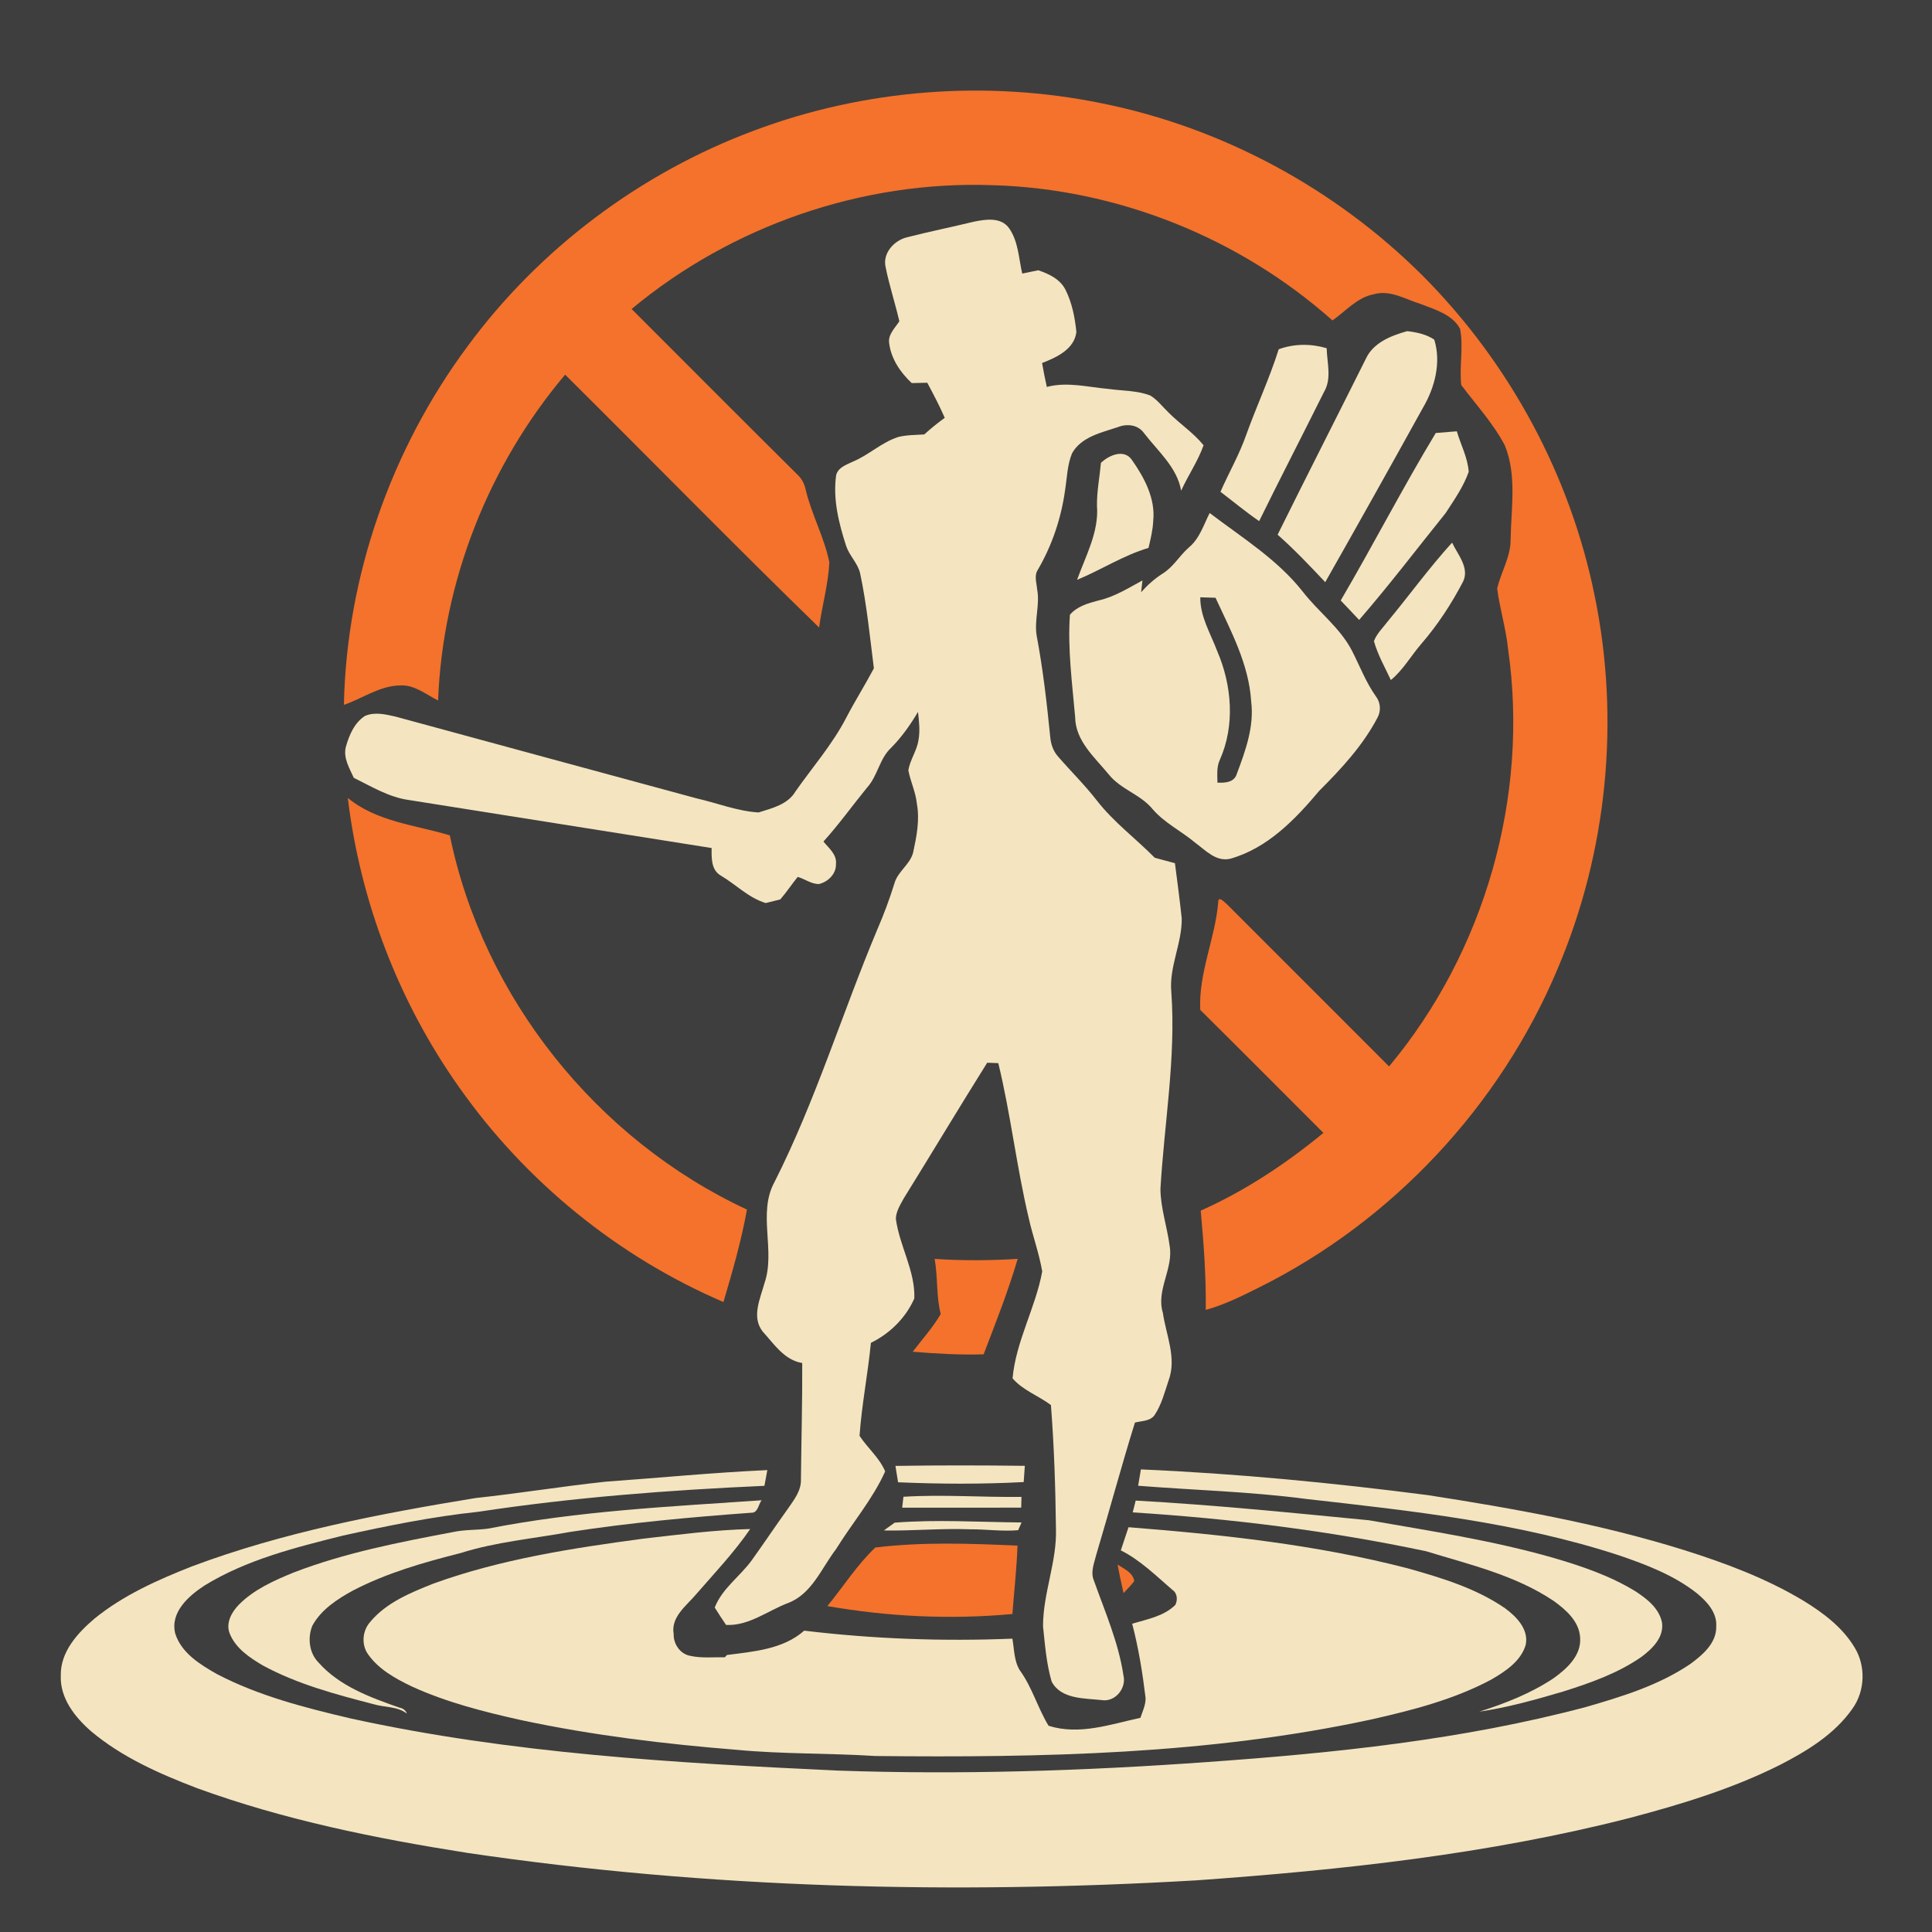 <?xml version="1.0" encoding="UTF-8" standalone="no"?>
<svg
   xmlns:dc="http://purl.org/dc/elements/1.1/"
   xmlns:cc="http://creativecommons.org/ns#"
   xmlns:rdf="http://www.w3.org/1999/02/22-rdf-syntax-ns#"
   xmlns:svg="http://www.w3.org/2000/svg"
   xmlns="http://www.w3.org/2000/svg"
   xmlns:sodipodi="http://sodipodi.sourceforge.net/DTD/sodipodi-0.dtd"
   xmlns:inkscape="http://www.inkscape.org/namespaces/inkscape"
   width="1280"
   height="1280"
   viewBox="0 0 1024 1024"
   version="1.1"
   id="svg2"
   inkscape:version="0.48.1 "
   sodipodi:docname="block_caps.svg">
  <defs
     id="defs48" />
  <sodipodi:namedview
     pagecolor="#ffffff"
     bordercolor="#666666"
     borderopacity="1"
     objecttolerance="10"
     gridtolerance="10"
     guidetolerance="10"
     inkscape:pageopacity="0"
     inkscape:pageshadow="2"
     inkscape:window-width="1920"
     inkscape:window-height="1018"
     id="namedview46"
     showgrid="false"
     fit-margin-top="0"
     fit-margin-left="0"
     fit-margin-right="0"
     fit-margin-bottom="0"
     inkscape:zoom="0.33897103"
     inkscape:cx="-260.12658"
     inkscape:cy="625.37444"
     inkscape:window-x="-8"
     inkscape:window-y="-8"
     inkscape:window-maximized="1"
     inkscape:current-layer="svg2" />
  <path
     d="m 0,0 1024,0 0,1024 L 0,1024 0,0 z"
     id="path4"
     inkscape:connector-curvature="0"
     style="fill:#3e3e3e" />
  <path
     d="m 399.7,69.2 c 58.52,-21.98 123.26,-27 184.48,-14.4 63.92,12.9 123.6,45.22 169.76,91.22 46.06,46.2 78.4,105.94 91.3,169.92 13.54,65.8 6.62,135.64 -19.64,197.48 -30.56,72.88 -87.86,134.06 -158.68,169.16 -9,4.5 -18.1,9 -27.84,11.7 0.22,-17.6 -1.06,-35.12 -2.68,-52.62 23.54,-10.48 45.18,-24.86 65.04,-41.2 -21.76,-21.72 -43.4,-43.56 -65.28,-65.18 -0.96,-19.66 7.94,-37.82 9.54,-57.2 0,-3.68 3.68,0.48 4.76,1.34 28.56,28.62 57.16,57.22 85.78,85.8 50.7,-60.7 74.34,-143 63.06,-221.34 -1.1,-10.8 -4.4,-21.22 -5.76,-31.96 2.02,-8.74 7.16,-16.72 7.12,-25.92 0.24,-16.6 3.4,-34 -3.06,-49.9 -6.14,-11.72 -15.22,-21.52 -23.1,-32.02 -1.1,-9.9 1.26,-19.96 -0.62,-29.76 -4.02,-7.6 -13.14,-10.18 -20.64,-13.1 -8.14,-2.48 -16.34,-7.76 -25.12,-5.26 -8.84,1.72 -14.82,8.94 -21.88,13.88 -49.32,-43.88 -114.2,-69.86 -180.22,-71.68 -68.96,-2.5 -138.26,21.5 -191.24,65.62 29.22,29.24 58.4,58.54 87.76,87.66 2.46,2.22 3.96,5.22 4.58,8.46 3.16,13.04 9.84,25.04 12.46,38.2 -0.58,11.66 -3.88,22.96 -5.44,34.5 -45.38,-44.14 -89.66,-89.42 -134.6,-134.02 -40.62,48.1 -64.9,109.72 -67.34,172.7 -6.46,-3.24 -12.64,-8.5 -20.28,-7.98 -10.8,0.22 -19.72,6.92 -29.64,10.3 1.4,-68.06 24.96,-135.3 65.46,-189.94 38.12,-51.82 91.7,-92 151.96,-114.46 z"
     id="path6"
     inkscape:connector-curvature="0"
     style="fill:#f4722b" />
  <path
     d="m 481.02,125.7 c 11.64,-2.98 23.4,-5.34 35.06,-8.18 6.3,-1.3 14.64,-2.6 18.86,3.58 4.82,6.96 5,15.88 6.86,23.9 2.82,-0.58 5.66,-1.16 8.48,-1.76 5.72,1.94 11.68,4.72 14.5,10.44 3.44,6.88 4.94,14.64 5.72,22.24 -1.02,9.16 -10.58,13.56 -18.18,16.48 0.72,4.26 1.58,8.48 2.52,12.68 10.9,-2.88 21.96,0.16 32.9,1.08 7.28,1.04 14.9,0.78 21.86,3.44 3.84,2.26 6.5,5.94 9.68,8.98 5.98,6.06 13.28,10.76 18.64,17.42 -3,8.46 -8.2,15.92 -11.88,24.08 -2.18,-12.44 -12.34,-20.94 -19.68,-30.52 -3.2,-4.5 -9.06,-5.12 -13.92,-3.16 -8.72,2.9 -19.36,5.14 -24.22,13.84 -2.56,6.16 -2.66,13 -3.7,19.5 -2.04,14.86 -6.9,29.34 -14.48,42.3 -2,3.08 -0.62,6.82 -0.36,10.18 1.64,8.26 -1.64,16.54 -0.2,24.84 3.32,17.62 5.36,35.46 7.14,53.3 0.32,3.92 1.58,7.8 4.28,10.74 6.8,7.84 14.22,15.12 20.58,23.34 8.84,11.36 20.52,20 30.58,30.2 3.56,0.94 7.12,1.88 10.68,2.86 1.26,9.72 2.56,19.44 3.6,29.2 0.22,13.36 -6.84,25.84 -5.5,39.32 2.46,34.84 -3.76,69.4 -5.78,104.1 0.08,10.22 3.54,20.04 4.86,30.12 2.18,12.12 -7.28,23.46 -3.58,35.56 1.7,11.8 7.46,24.02 3.04,35.88 -2.1,6.26 -3.74,12.88 -7.48,18.42 -2.4,3.26 -6.86,2.94 -10.36,3.9 -7.2,23.08 -13.44,46.46 -20.38,69.62 -1.1,4.58 -3.36,9.5 -1.34,14.18 5.86,16.5 13.04,32.78 15.64,50.24 1.66,6.8 -4.44,14.24 -11.52,13.04 -9.14,-1 -21.64,-0.38 -26.56,-9.86 -2.76,-9.48 -3.52,-19.44 -4.54,-29.22 -0.06,-17.56 7.46,-34.32 6.84,-51.94 -0.26,-21.8 -0.98,-43.64 -2.66,-65.36 -6.62,-4.96 -14.8,-7.76 -20.34,-14.14 1.76,-19.7 12.2,-37.38 15.72,-56.66 -1.62,-9.62 -5.04,-18.84 -7.16,-28.34 -6.44,-27.14 -9.54,-54.98 -16.12,-82.08 -1.96,-0.06 -3.92,-0.14 -5.88,-0.22 -14.94,23.84 -29.38,47.96 -44.2,71.86 -1.84,3.38 -4.08,6.84 -4.22,10.82 1.88,14.34 10.32,27.62 9.8,42.24 -4.48,10.26 -12.98,18.66 -23.02,23.54 -1.6,16.48 -4.86,32.8 -6.02,49.3 4.24,6.48 10.52,11.54 13.58,18.86 -6.68,14.86 -17.48,27.34 -26,41.14 -7.74,10.06 -12.72,23.72 -25.44,28.6 -10.86,4.1 -20.74,12.2 -32.88,11.64 -2.08,-3.04 -4.08,-6.14 -6.02,-9.24 4.04,-10.3 13.6,-16.58 19.84,-25.34 6.38,-8.92 12.48,-18.02 18.88,-26.94 3.24,-4.72 7.22,-9.62 6.98,-15.7 0.2,-20.54 0.78,-41.08 0.68,-61.62 -9.48,-1.5 -14.96,-10.12 -20.96,-16.68 -6.04,-7.68 -1.3,-17.42 0.94,-25.6 6.02,-17.4 -3.8,-37.12 5.38,-53.74 21.74,-43.02 35.76,-89.3 54.4,-133.66 3.46,-8 6.52,-16.18 9.1,-24.5 1.74,-6.36 8.28,-9.98 9.92,-16.38 1.82,-8.46 3.58,-17.2 1.98,-25.84 -0.58,-6.16 -3.4,-11.76 -4.52,-17.78 0.94,-5.6 4.54,-10.36 5.38,-15.98 0.9,-4.96 0.3,-10 -0.26,-14.94 -4.04,6.86 -8.66,13.38 -14.28,19.06 -6.18,5.78 -7.06,14.82 -12.68,21.02 -7.78,9.52 -14.92,19.54 -23.16,28.64 2.86,3.52 7.2,6.86 6.64,11.94 0.16,5.22 -4.2,9.44 -9.02,10.58 -4.06,0.04 -7.44,-2.68 -11.24,-3.78 -3.2,3.88 -5.94,8.12 -9.24,11.92 -2.58,0.62 -5.16,1.26 -7.72,1.94 -9.16,-2.76 -15.84,-9.9 -23.92,-14.62 -5.1,-3.02 -4.8,-9.4 -4.76,-14.54 -53.52,-8.44 -107,-17.02 -160.5,-25.46 -10.58,-1.46 -19.74,-7.14 -29.16,-11.76 -2.3,-5.12 -5.68,-10.5 -4.22,-16.36 1.74,-6.2 4.54,-12.86 10.16,-16.44 5.14,-2.24 10.9,-0.84 16.12,0.34 53.18,14.5 106.38,28.9 159.58,43.34 10.94,2.48 21.66,6.82 32.9,7.48 7.1,-2.24 15.48,-4.2 19.54,-11.1 9.04,-12.92 19.54,-24.88 26.84,-38.94 4.64,-8.94 10.04,-17.46 14.74,-26.34 -2.14,-16.86 -3.76,-33.84 -7.32,-50.5 -1.3,-5.28 -5.58,-9.14 -7.34,-14.24 -3.9,-12.08 -7.14,-24.82 -5.34,-37.62 1.06,-4.28 5.62,-5.58 9.08,-7.3 8.4,-3.54 15.14,-10.2 23.88,-12.98 4.5,-1.1 9.16,-1.04 13.76,-1.34 3.44,-3.14 7.06,-6.06 10.84,-8.8 -2.76,-6.36 -6,-12.5 -9.26,-18.6 -2.76,0.06 -5.5,0.12 -8.24,0.18 -5.9,-5.52 -10.86,-12.72 -11.92,-20.9 -0.86,-4.74 3.02,-8.22 5.36,-11.86 -2.22,-9.56 -5.3,-18.9 -7.24,-28.52 -1.86,-7.56 4.56,-14.5 11.58,-16.06 z"
     id="path8"
     inkscape:connector-curvature="0"
     style="fill:#f4e5c0" />
  <path
     d="m 724,190.02 c 3.94,-8.46 13.42,-12.16 21.84,-14.5 4.96,0.56 10.1,1.64 14.34,4.48 3.78,12.12 0.3,25.44 -6,36.14 -17.1,30.9 -34.34,61.72 -51.78,92.42 -8.14,-8.64 -16.32,-17.3 -25.24,-25.16 15.46,-31.2 31.28,-62.22 46.84,-93.38 z"
     id="path10"
     inkscape:connector-curvature="0"
     style="fill:#f4e5c0" />
  <path
     d="m 677.74,185.12 c 8.16,-3 17.12,-3.02 25.42,-0.56 0.18,7.72 2.82,16.1 -1.44,23.24 -11.36,22.84 -23.1,45.5 -34.34,68.4 -7.08,-4.84 -13.68,-10.34 -20.5,-15.54 4.42,-10.14 10.02,-19.76 13.66,-30.24 5.46,-15.2 12.34,-29.88 17.2,-45.3 z"
     id="path12"
     inkscape:connector-curvature="0"
     style="fill:#f4e5c0" />
  <path
     d="m 710.6,318.28 c 17.2,-29.36 32.8,-59.66 50.38,-88.78 3.7,-0.26 7.44,-0.58 11.16,-0.9 2.08,7.14 5.8,13.96 6.3,21.48 -2.76,7.88 -7.72,14.92 -12.26,21.9 -15.22,18.9 -29.92,38.26 -45.82,56.6 -3.22,-3.48 -6.5,-6.9 -9.76,-10.3 z"
     id="path14"
     inkscape:connector-curvature="0"
     style="fill:#f4e5c0" />
  <path
     d="m 583.52,245.32 c 4.28,-4.1 12.38,-7.62 16.5,-1.42 6.52,9.28 12.42,20.34 11.22,32.06 -0.2,4.9 -1.38,9.68 -2.5,14.44 -13.36,3.96 -25.08,11.64 -37.86,16.92 4.54,-12.72 11.64,-25.34 10.54,-39.28 -0.1,-7.64 1.42,-15.16 2.1,-22.72 z"
     id="path16"
     inkscape:connector-curvature="0"
     style="fill:#f4e5c0" />
  <path
     style="fill:#f4e5c0"
     d="M 801.438 339.875 C 797.413 347.825 794.712 356.931 787.562 362.781 C 781.388 368.231 777.237 375.831 770.062 380.156 C 764.788 383.531 760.15 387.725 756 392.375 L 756.906 384.562 C 747.456 389.663 738.125 395.581 727.5 397.906 C 720.8 399.681 713.444 401.788 708.844 407.312 C 707.269 429.938 710.362 452.569 712.312 475.094 C 712.513 490.844 725.163 501.656 734.438 512.906 C 742.388 523.031 755.788 526.306 763.812 536.281 C 771.663 545.306 782.612 550.587 791.688 558.188 C 798.612 563.212 805.612 571.231 815.188 568.906 C 839.763 561.931 858.081 542.938 874.031 523.938 C 888.681 509.312 903.013 493.844 912.688 475.344 C 915.062 470.869 914.656 465.312 911.531 461.312 C 904.931 452.012 900.9 441.288 895.75 431.188 C 887.825 415.837 873.55 405.45 863.125 392 C 846.275 370.575 822.837 356.175 801.438 339.875 z M 795.219 395.719 C 798.569 395.794 801.938 395.906 805.312 396.031 C 815.462 418.006 827.438 440.075 828.938 464.75 C 831.013 481.3 825.194 497.337 819.469 512.562 C 817.744 518.487 811.694 518.706 806.594 518.531 C 806.519 513.456 805.956 508.163 808.156 503.438 C 818.356 480.688 816.156 453.837 806.406 431.312 C 802.031 419.663 795.094 408.569 795.219 395.719 z "
     transform="scale(0.8,0.8)"
     id="path18" />
  <path
     d="m 735.44,329.46 c 11.5,-13.86 22.06,-28.54 34.2,-41.86 2.96,6.36 9.4,13.38 5.78,20.74 -6.12,11.72 -13.42,22.88 -22.08,32.9 -5.48,6.34 -9.64,13.84 -16.16,19.2 -3.14,-6.78 -6.96,-13.36 -8.96,-20.62 1.48,-4 4.7,-7 7.22,-10.36 z"
     id="path20"
     inkscape:connector-curvature="0"
     style="fill:#f4e5c0" />
  <path
     d="m 184.34,422.92 c 15.34,12.66 35.74,14.3 54.08,19.84 17.6,85.98 78.02,161.38 157.48,198.34 -2.98,16.6 -7.68,32.84 -12.46,49 -56,-24 -105,-63.96 -140.04,-113.76 -32.02,-45.18 -52.44,-98.44 -59.06,-153.42 z"
     id="path24"
     inkscape:connector-curvature="0"
     style="fill:#f4722b" />
  <path
     d="m 495.38,667.24 c 14.66,0.98 29.36,0.9 44.02,-0.02 -5.06,17.2 -11.66,33.88 -18.06,50.6 -12.56,0.38 -25.1,-0.34 -37.58,-1.38 5.02,-6.6 10.66,-12.76 14.84,-19.98 -2.44,-9.56 -1.48,-19.54 -3.22,-29.22 z"
     id="path26"
     inkscape:connector-curvature="0"
     style="fill:#f4722b" />
  <path
     d="m 474.6,776.96 c 22.86,-0.36 45.72,-0.32 68.58,-0.04 -0.2,2.86 -0.4,5.72 -0.6,8.6 -22.14,1.18 -44.42,1.06 -66.58,0.12 -0.48,-2.9 -0.94,-5.8 -1.4,-8.68 z"
     id="path28"
     inkscape:connector-curvature="0"
     style="fill:#f4e5c0" />
  <path
     d="m 321.02,785.32 c 28.56,-2.04 57.08,-4.84 85.68,-6.14 -0.52,2.78 -1.04,5.54 -1.54,8.34 -50.72,2.26 -101.44,6.14 -151.66,13.76 -24.2,2.56 -48.1,7.38 -71.82,12.64 -25.2,6.3 -51,12.74 -73.32,26.46 -8.42,5.5 -18.24,14.14 -15.5,25.38 3.22,10.3 13.12,16.44 22.02,21.48 22.3,11.66 46.9,17.94 71.28,23.64 84.62,18.52 171.44,23.54 257.74,27.56 65.38,2.3 130.78,0.16 196,-4.52 67.38,-4.78 135.06,-11.76 200.5,-29.12 19.26,-5.56 38.88,-11.54 55.62,-22.94 6.44,-4.76 13.84,-11.02 13.62,-19.8 0.5,-7.4 -4.94,-13.18 -10.2,-17.56 -12.16,-9.58 -26.84,-15.2 -41.36,-20.14 -53.68,-17.58 -110.12,-23.58 -165.98,-29.9 -29.48,-3.9 -59.26,-4.62 -88.86,-6.98 0.46,-2.9 0.96,-5.78 1.46,-8.66 50.9,2.2 101.66,7.1 152.16,13.64 45.7,7.1 91.4,15.28 135.62,29.08 21.84,6.88 43.52,14.96 63.22,26.78 10.54,6.44 20.86,14.14 27.3,24.92 6.02,9.78 5.54,23.16 -1.22,32.48 -9.48,13.5 -23.96,22.32 -38.4,29.74 -25.28,12.68 -52.52,20.94 -79.8,28.14 -75.04,19.22 -152.34,27.52 -229.44,33.02 -128.86,7.5 -258.66,4.34 -386.48,-14.56 C 199.12,974.42 150.64,964.62 104.38,947.74 84.54,940.14 64.64,931.38 48.24,917.58 39.72,910.14 31.72,900.04 32.22,888.1 31.96,875.54 41.08,865.56 50.06,857.92 65.34,845.46 83.6,837.36 101.82,830.18 150.2,812.06 201.18,802.34 252,794 c 23.06,-2.46 45.96,-6.22 69.02,-8.68 z"
     id="path30"
     inkscape:connector-curvature="0"
     style="fill:#f4e5c0" />
  <path
     d="m 478.84,793.32 c 20.86,-1.3 41.7,0.34 62.56,0.06 -0.06,1.9 -0.1,3.78 -0.14,5.7 -21.04,0.06 -42.06,0 -63.08,0.02 0.2,-1.92 0.42,-3.86 0.66,-5.78 z"
     id="path32"
     inkscape:connector-curvature="0"
     style="fill:#f4e5c0" />
  <path
     d="m 258.72,810.2 c 47.76,-9.4 96.5,-11.68 144.94,-15.02 -1.7,2.2 -1.94,6.74 -5.42,6.6 -32.16,2.34 -64.34,5.28 -96.24,10.2 -19.32,3.54 -39.08,5.22 -57.9,11.18 -19.52,4.94 -39.1,10.52 -57.04,19.86 -8.34,4.56 -16.86,10.1 -21.52,18.66 -2.58,6.36 -1.72,14.38 3.22,19.42 11.14,12.62 27.52,18.58 42.98,23.98 1.76,0.32 3.36,1.4 3.9,3.16 -5.06,-3.94 -11.82,-3.2 -17.7,-5 -20.06,-5.2 -40.42,-10.6 -58.74,-20.58 -6.94,-4.1 -14.34,-9.04 -17.44,-16.84 -2.24,-5.52 1,-11.36 4.8,-15.26 7.98,-8.08 18.58,-12.8 28.94,-17.04 27.26,-10.54 56.1,-16.1 84.74,-21.52 6.08,-1.32 12.34,-0.96 18.48,-1.8 z"
     id="path34"
     inkscape:connector-curvature="0"
     style="fill:#f4e5c0" />
  <path
     d="m 601.94,795.34 c 41.32,2.28 82.52,6.44 123.7,10.44 32.66,5.7 65.54,10.72 97.48,19.86 15.06,4.38 30.1,9.48 43.56,17.7 6.14,3.98 12.74,9.08 14.22,16.68 1.1,7.82 -5.2,13.92 -10.92,18.18 -12.5,8.68 -27.04,13.8 -41.46,18.34 -14.62,4.32 -29.34,8.46 -44.46,10.68 13.72,-4.38 27.38,-9.7 39.4,-17.74 7,-5 14.76,-12.06 14.04,-21.5 -0.44,-8.56 -7.5,-14.76 -13.98,-19.42 -20.34,-13.68 -44.54,-19.28 -67.64,-26.36 -51.2,-10.86 -103.3,-17.28 -155.52,-20.6 0.52,-2.08 1.04,-4.18 1.58,-6.26 z"
     id="path36"
     inkscape:connector-curvature="0"
     style="fill:#f4e5c0" />
  <path
     d="m 468.46,811.18 c 1.44,-1.04 4.3,-3.1 5.74,-4.14 22.38,-1.76 44.82,-0.28 67.24,-0.1 l -1.8,4.1 c -8.5,0.72 -17.02,-0.52 -25.52,-0.48 -15.24,-0.58 -30.44,0.9 -45.66,0.62 z"
     id="path38"
     inkscape:connector-curvature="0"
     style="fill:#f4e5c0" />
  <path
     d="m 340.94,815.52 c 18.84,-2.14 37.7,-4.62 56.68,-5.1 -8.48,12.36 -18.84,23.28 -28.64,34.56 -5.16,6.14 -13.52,12 -11.92,21.12 -0.18,5.22 3.42,10.56 8.74,11.52 6.02,1.36 12.26,0.64 18.4,0.78 0.26,-0.3 0.82,-0.92 1.08,-1.22 14.12,-1.82 29.84,-3.02 40.96,-12.9 36.6,4.4 73.5,5.74 110.34,4.24 1.02,5.62 0.84,11.82 3.96,16.8 6.54,8.98 9.46,19.92 15.22,29.36 16.24,5.18 32.78,-0.76 48.68,-4.2 1.14,-3.44 2.86,-6.86 2.74,-10.56 -1.6,-13.24 -3.72,-26.42 -7.1,-39.32 7.92,-2.4 16.78,-3.9 22.88,-9.98 1.32,-2.64 1.06,-6.22 -1.54,-7.94 -8.7,-7.48 -17,-15.76 -27.36,-20.96 1.32,-4.1 2.74,-8.16 4.08,-12.26 49.76,3.9 99.7,9.26 148.12,21.82 17.82,5.04 36.04,10.5 51.44,21.12 6.06,4.44 12.72,11.24 10.94,19.48 -2.64,8.72 -10.82,14 -18.26,18.34 -19.8,10.58 -41.76,16.2 -63.52,21.12 -86.26,18.62 -174.94,20.28 -262.84,19.38 -24.48,-1.56 -49.08,-0.96 -73.52,-3.28 -38.26,-3.08 -76.46,-7.68 -114.04,-15.7 -19.86,-4.4 -39.76,-9.44 -58.32,-17.94 -8.6,-4.14 -17.46,-9.02 -23.06,-17 -3.58,-4.98 -3.04,-12.26 0.9,-16.86 8.56,-10.5 21.58,-15.76 33.82,-20.64 35.78,-12.94 73.6,-18.74 111.14,-23.78 z"
     id="path40"
     inkscape:connector-curvature="0"
     style="fill:#f4e5c0" />
  <path
     d="m 463.94,820.22 c 24.94,-3.06 50.28,-2.12 75.36,-1.02 -0.42,12.12 -1.8,24.18 -2.7,36.26 -32.66,3.02 -65.78,1.44 -98.08,-4.2 8.46,-10.32 15.74,-21.88 25.42,-31.04 z"
     id="path42"
     inkscape:connector-curvature="0"
     style="fill:#f4722b" />
  <path
     d="m 592.36,829.26 c 3.38,2.3 8.1,4.14 8.82,8.74 -1.68,2.28 -3.72,4.28 -5.68,6.36 -1.14,-5.02 -2.26,-10.04 -3.14,-15.1 z"
     id="path44"
     inkscape:connector-curvature="0"
     style="fill:#f4722b" />
</svg>
